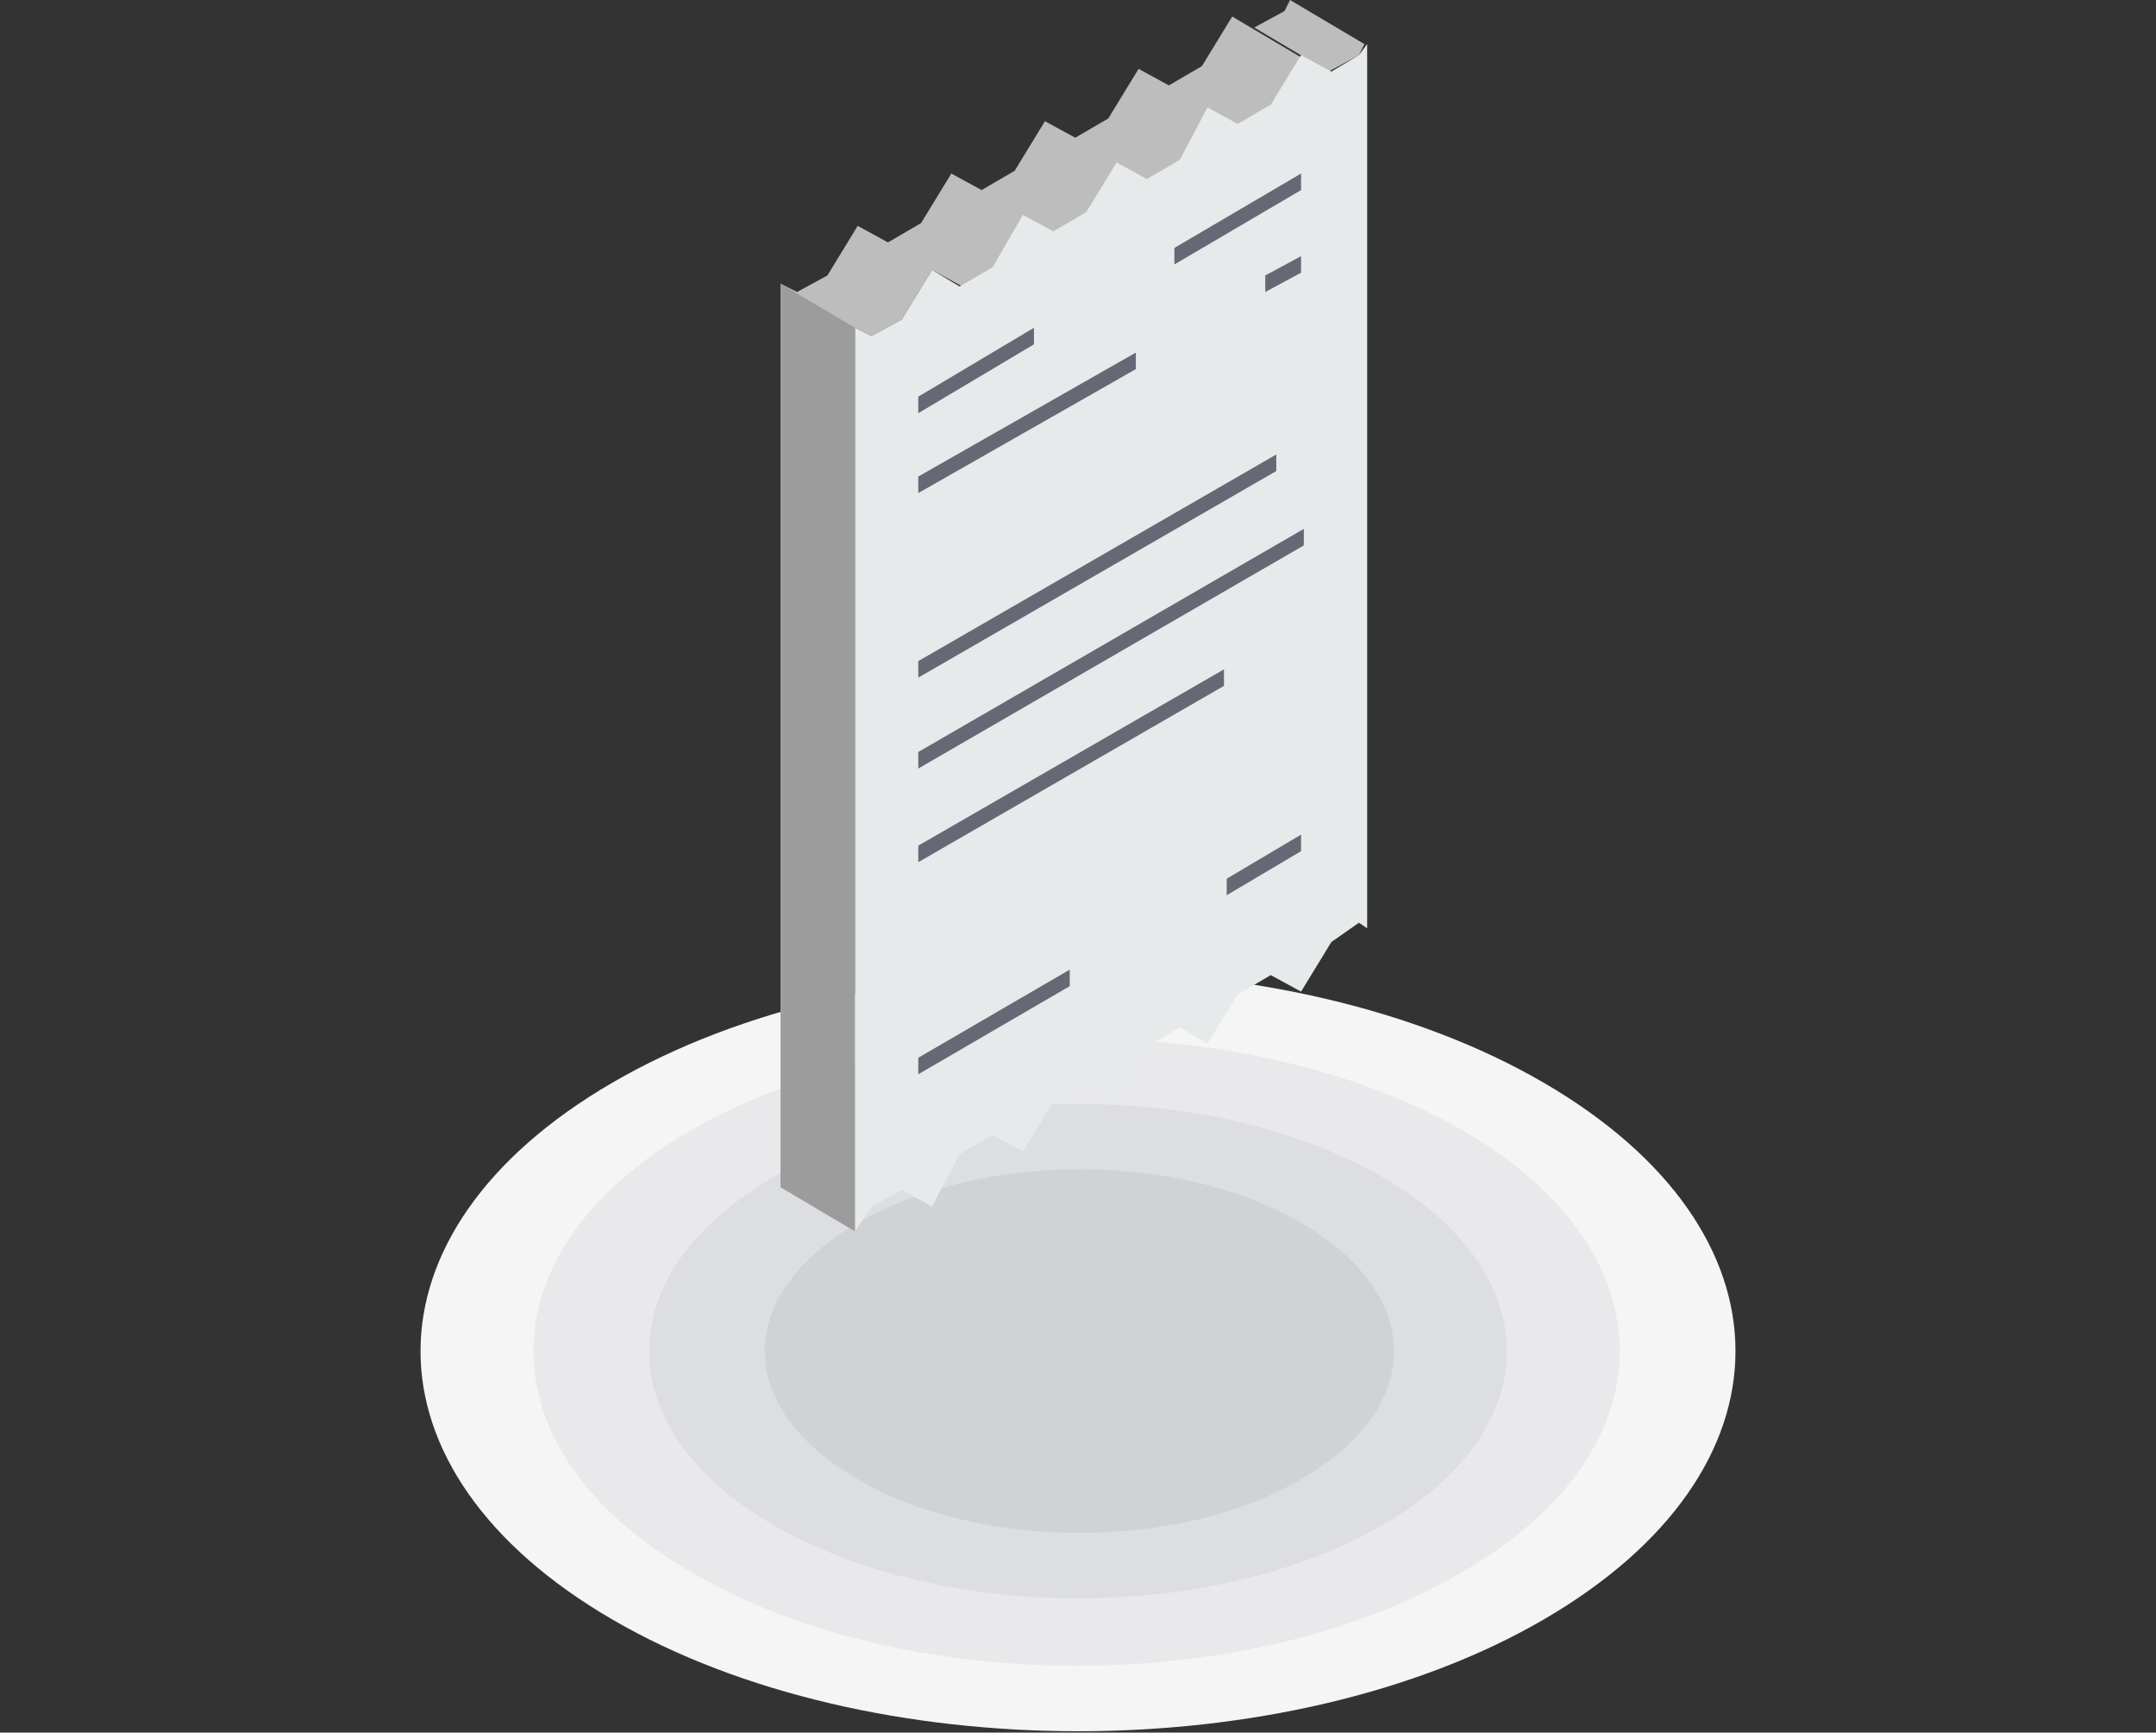 <svg width="117" height="94" viewBox="0 0 117 94" fill="none" xmlns="http://www.w3.org/2000/svg">
<rect x="0" y="0" width="117" height="94" fill="#333333" stroke="none"/>
<g clip-path="url(#clip0_6407_29888)">
<path fill-rule="evenodd" clip-rule="evenodd" d="M83.756 58.731C97.655 66.801 97.655 79.803 83.756 87.873C69.858 95.943 47.143 95.943 33.245 87.873C19.346 79.803 19.346 66.801 33.245 58.731C47.143 50.661 69.858 50.661 83.756 58.731Z" fill="#F5F5F5"/>
<path fill-rule="evenodd" clip-rule="evenodd" d="M79.273 61.272C90.78 67.847 90.78 78.756 79.273 85.332C67.766 92.057 49.085 92.057 37.578 85.332C26.071 78.756 26.071 67.847 37.578 61.272C49.085 54.696 67.766 54.696 79.273 61.272Z" fill="#E9E9EB"/>
<path fill-rule="evenodd" clip-rule="evenodd" d="M74.939 63.812C84.055 69.043 84.055 77.561 74.939 82.792C65.823 88.022 51.178 88.022 42.062 82.792C32.946 77.561 32.946 69.043 42.062 63.812C51.178 58.582 65.823 58.582 74.939 63.812Z" fill="#DDDEE1"/>
<path fill-rule="evenodd" clip-rule="evenodd" d="M70.605 66.353C77.33 70.238 77.33 76.365 70.605 80.251C64.03 84.136 53.12 84.136 46.545 80.251C39.82 76.365 39.82 70.238 46.545 66.353C53.27 62.467 64.03 62.467 70.605 66.353Z" fill="#D1D2D6"/>
<path fill-rule="evenodd" clip-rule="evenodd" d="M46.395 66.801L42.36 64.41V15.393L43.257 15.841L44.901 14.944L46.545 12.254L48.189 13.151L49.982 12.105L51.626 9.415L53.27 10.312L55.063 9.265L56.707 6.576L58.351 7.472L60.144 6.426L61.788 3.736L63.432 4.633L65.225 3.587L66.869 0.897L70.904 3.288L69.26 5.978L67.467 7.024L65.823 6.127L64.179 8.817L62.386 9.863L60.742 8.967L59.098 11.657L57.305 12.703L55.661 11.806L54.017 14.496L52.224 15.542L50.58 14.646L48.936 17.335L47.292 18.232L46.395 17.784V66.801ZM69.709 0.598L68.065 1.494L72.1 3.886L73.743 2.989L74.042 2.391L70.007 0L69.709 0.598Z" fill="#BDBDBD"/>
<path fill-rule="evenodd" clip-rule="evenodd" d="M74.192 14.047V16.289V36.314V38.705V44.683V50.362L73.744 50.063L72.249 51.109L70.605 53.799L68.962 52.903L67.168 53.949L65.524 56.639L64.03 55.742L62.236 56.788L60.593 59.627L58.949 58.731L57.155 59.777L55.512 62.467L53.868 61.57L52.074 62.616L50.58 65.456L48.936 64.559L47.292 65.456L46.395 66.801V60.674V54.696V52.305V32.279V30.038V24.06V17.783L47.292 18.232L48.936 17.335L50.58 14.645L52.074 15.542L53.868 14.496L55.512 11.656L57.155 12.553L58.949 11.507L60.593 8.817L62.236 9.713L64.03 8.667L65.524 5.828L67.168 6.724L68.962 5.678L70.605 2.988L72.249 3.885L73.744 2.988L74.192 2.391V8.069V14.047Z" fill="#E6EAEB"/>
<path fill-rule="evenodd" clip-rule="evenodd" d="M49.833 35.867L69.26 24.658V25.555L49.833 36.763V35.867Z" fill="#676775"/>
<path fill-rule="evenodd" clip-rule="evenodd" d="M49.833 40.798L70.755 28.693V29.59L49.833 41.695V40.798Z" fill="#676775"/>
<path fill-rule="evenodd" clip-rule="evenodd" d="M49.833 45.879L66.421 36.315V37.211L49.833 46.776V45.879Z" fill="#676775"/>
<path fill-rule="evenodd" clip-rule="evenodd" d="M49.833 57.387L58.052 52.605V53.501L49.833 58.283V57.387Z" fill="#676775"/>
<path fill-rule="evenodd" clip-rule="evenodd" d="M66.57 47.672L70.605 45.281V46.178L66.57 48.569V47.672Z" fill="#676775"/>
<path fill-rule="evenodd" clip-rule="evenodd" d="M49.833 21.52L56.109 17.784V18.681L49.833 22.417V21.52Z" fill="#676775"/>
<path fill-rule="evenodd" clip-rule="evenodd" d="M63.731 13.45L70.605 9.415V10.312L63.731 14.347V13.45Z" fill="#676775"/>
<path fill-rule="evenodd" clip-rule="evenodd" d="M49.833 25.854L61.639 19.129V20.026L49.833 26.75V25.854Z" fill="#676775"/>
<path fill-rule="evenodd" clip-rule="evenodd" d="M68.663 14.944L70.605 13.898V14.795L68.663 15.841V14.944Z" fill="#676775"/>
<path fill-rule="evenodd" clip-rule="evenodd" d="M42.36 15.393C42.36 31.682 42.36 48.121 42.36 64.41L46.395 66.801V17.784L42.36 15.393Z" fill="#9C9C9C"/>
</g>
<defs>
<clipPath id="clip0_6407_29888">
<rect width="71.434" height="94" fill="white" transform="translate(22.783)"/>
</clipPath>
</defs>
</svg>
